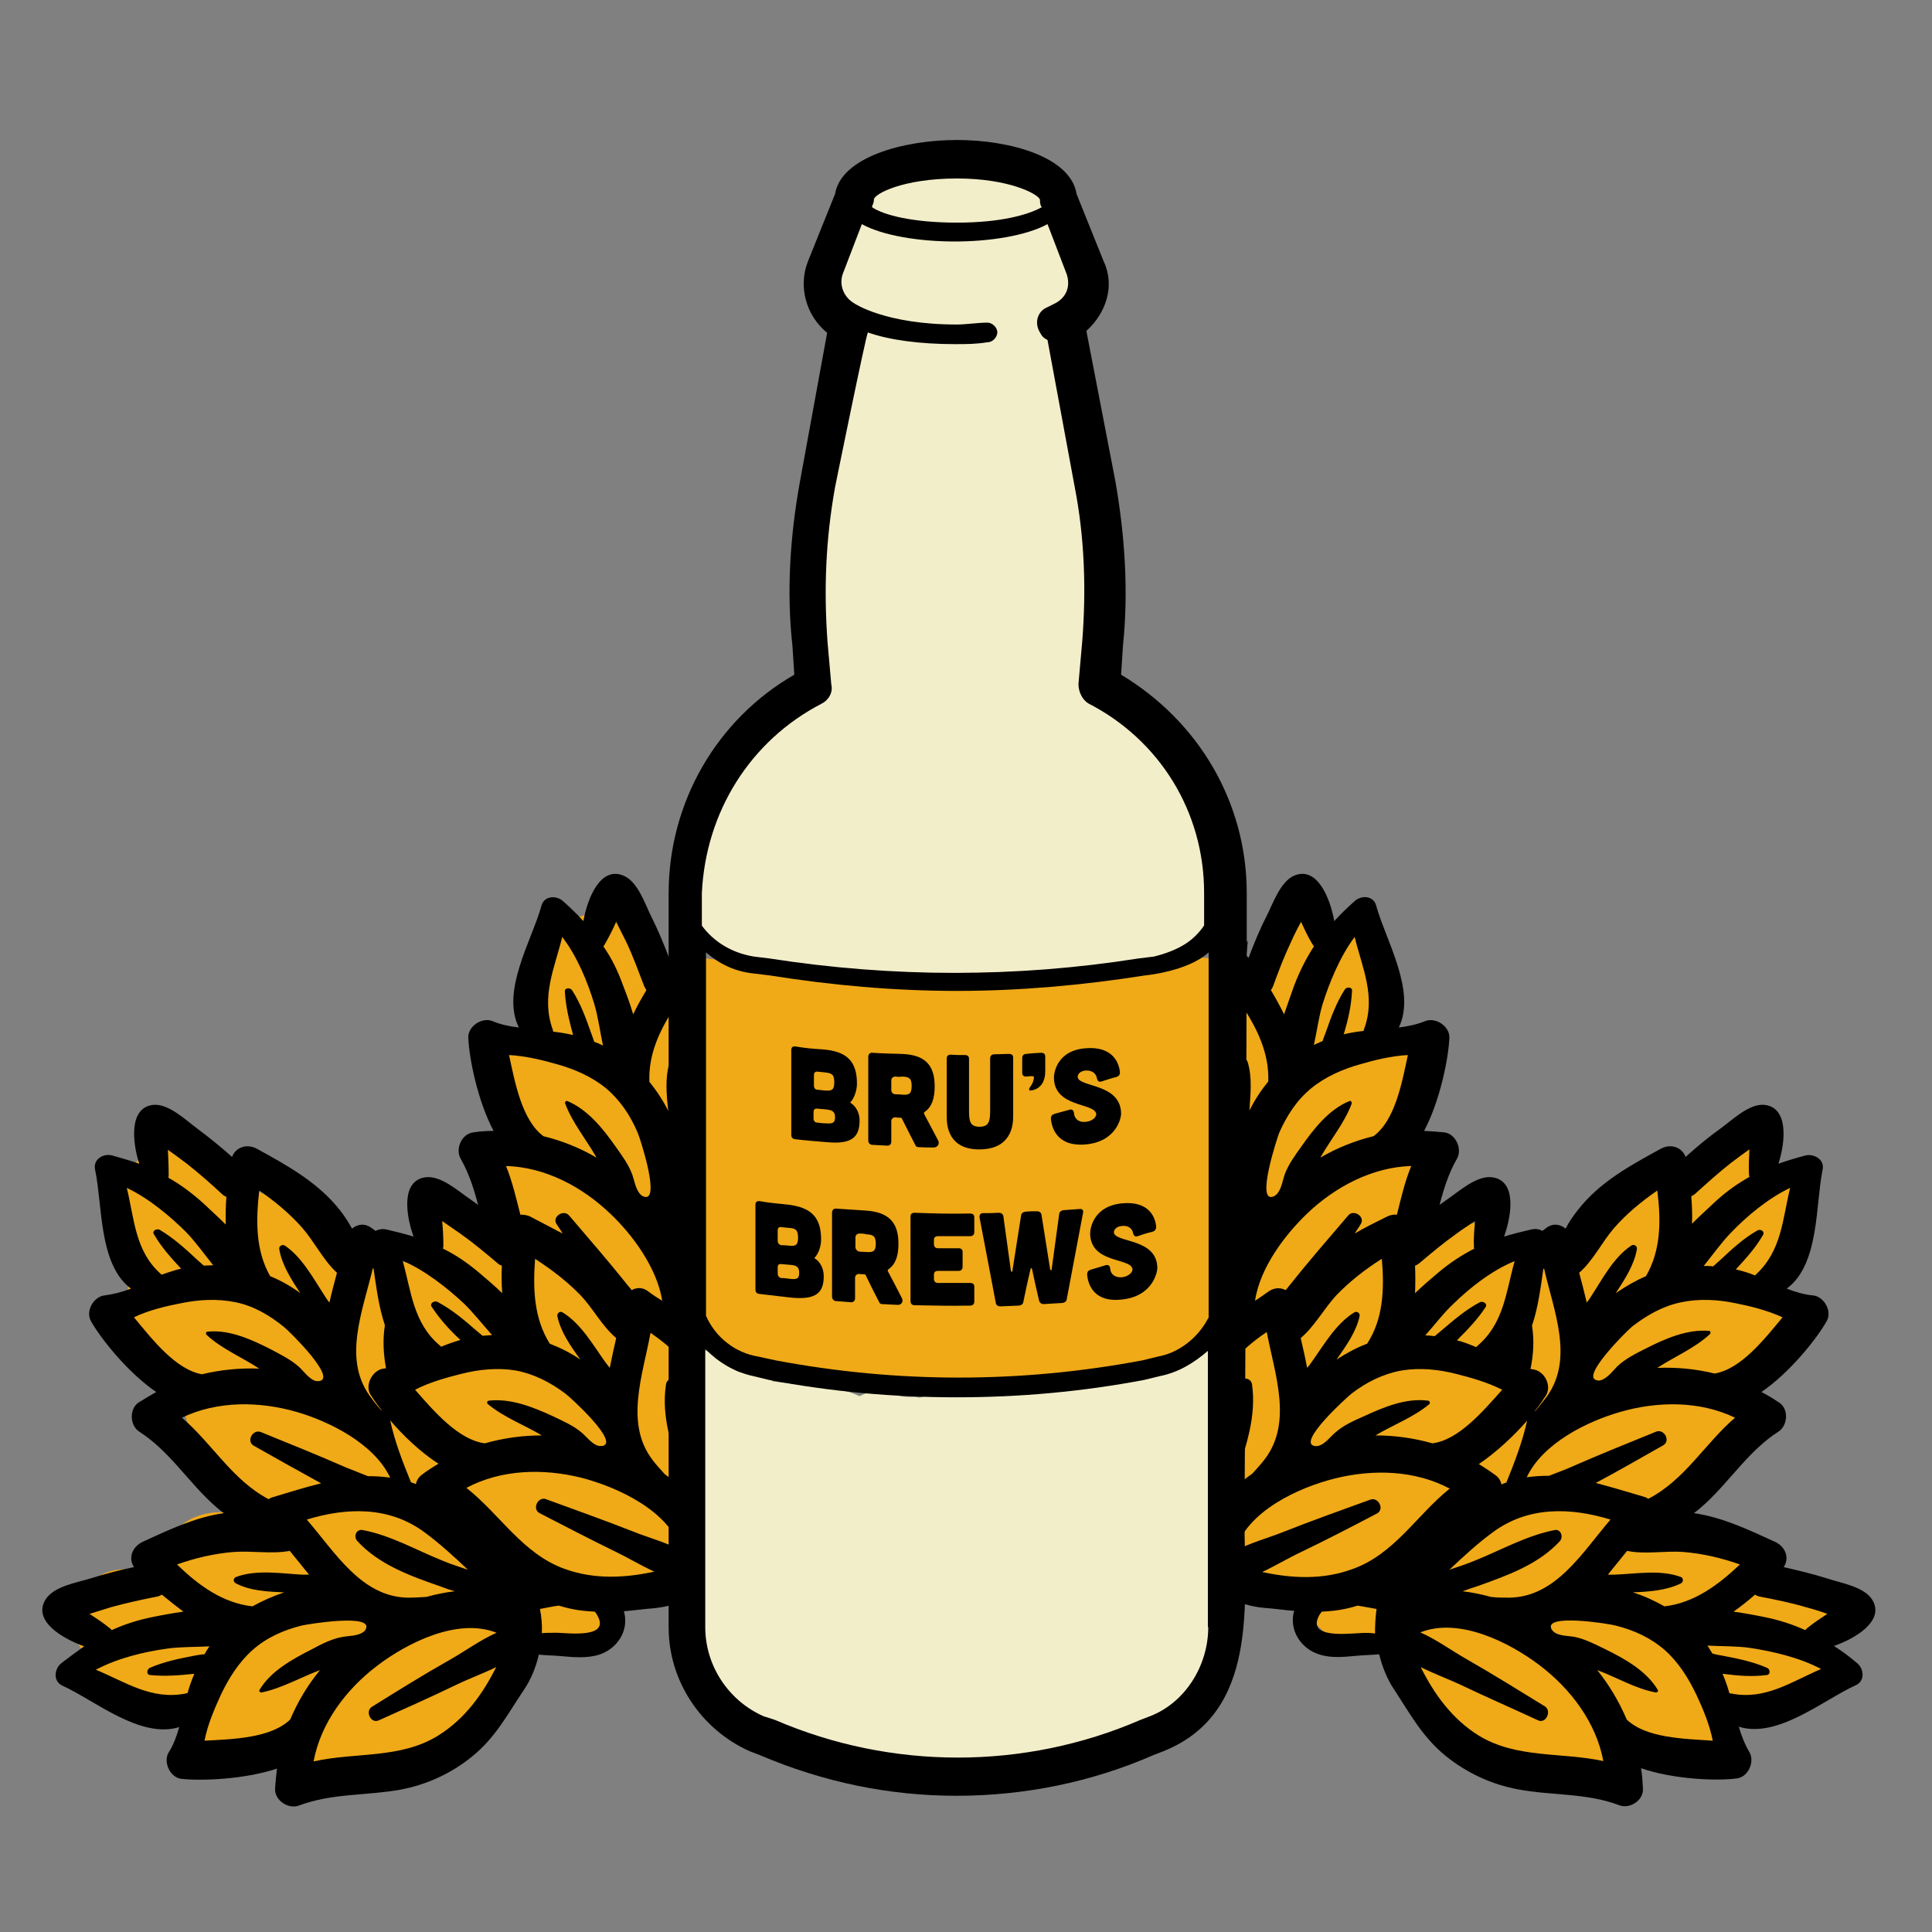<?xml version="1.0" encoding="utf-8"?>
<!-- Generator: Adobe Illustrator 22.0.1, SVG Export Plug-In . SVG Version: 6.00 Build 0)  -->
<svg version="1.1" xmlns="http://www.w3.org/2000/svg" xmlns:xlink="http://www.w3.org/1999/xlink" x="0px" y="0px"
	 viewBox="0 0 512 512" style="enable-background:new 0 0 512 512;" xml:space="preserve">
<rect x="0" y="0" width="512" height="512" fill="#808080" stroke="none"/>
<style type="text/css">
	.st0{fill:#F3EECA;}
	.st1{fill:#F0A917;}
</style>
<g id="Layer_3">
	<path class="st0" d="M312.1,200.3c-3-5.1-6.6-9.9-10.4-14.4c-2.4-2.8-6.4-5.3-6.4-8.8c0-4.1-2.2-7.9-5.5-10
		c2.1-21.9-0.3-43.9-3.7-65.8c-0.8-5.3-1.5-11.2-3-16.4c2.2-1.4,3.9-3.6,4.6-6.5c3-12.2-3.3-24.4-14.2-30.3
		c-11.8-6.4-25.3-3.6-37.5,0.2c-5.5,1.7-8.4,6.1-8.5,10.8c-0.6,0.2-1.2,0.5-1.7,0.8c-5.8,3.1-10.2,9.9-9.3,16.6
		c0.8,5.8,3.7,10,8.9,11.4c-2.4,3.6-2.9,7.8-3.4,12.4c-0.6,5.3-1.2,10.5-1.8,15.8c-1.1,10.2-2.3,20.4-3.4,30.6
		c-1,9-1.6,18.2-3.4,27.1c-3.2,15.7-13.9,24.2-22.8,36.9c-4.7,6.7-7.8,14.2-8.7,22.3c-1.2,11.6,5.7,18.8,16.3,21.7
		c10.4,2.9,21.2,4.4,32,4.9c5.5,0.2,10.9,0.1,16.4-0.4c2.9-0.3,5.8-0.6,8.6-1c0.9-0.1,1.7-0.2,2.6-0.4c1.5,0.7,3.2,1.1,4.9,1
		c1.3-0.1,2.6-0.3,3.9-0.7c11.1-0.5,22.4-0.6,33.3-2.2c12.1-1.7,22.6-9.5,23.3-22.6C323.8,222.1,317.7,209.8,312.1,200.3z"/>
	<path class="st0" d="M323.3,378.5c-0.6-1.7-1.4-3.3-2.3-4.7c2.7-4.2,3.3-9.4,1.8-14.1c-1-3.3-4.9-3.4-6.8-1.6
		c-1.6-0.1-3.3,0.6-3.9,2.3c-1,0-2,0.4-2.7,1.1l-2.3,2.2c-0.1,0.1-0.2,0.3-0.4,0.4c-6.3-1.3-12.7,0.4-18.8,1.8
		c-8.5,1.9-17,3.1-25.7,3.6c-1.5-0.7-3.1-1-4.8-0.8c-3.5,0.4-7,0.7-10.6,1.1c-1.1,0.1-2.1,0.3-3.1,0.6c-0.8-0.2-1.7-0.2-2.6-0.2
		c-1.9,0-3.1-0.3-4.9-1c-2.8-1-5.8-0.6-8.4,0.8c-0.9-0.4-1.8-0.8-2.8-1.1c-6.4-1.7-13.5-1.9-20.1-2.8c-2.6-1.9-6-2.8-9.1-2.5
		c-1.9-1-3.8-2.1-5.5-3.3c-0.2-0.1-0.4-0.2-0.6-0.3c-0.6-0.7-1.2-1.3-2-1.8c-1.8-1.2-4.4-0.3-5.5,1.4c-1.2,2-0.3,4.2,1.4,5.5
		c0.6,0.4,0.5,1.1,0.2,1.7c-0.1,0.1-0.1,0.2-0.2,0.3c-1.4,2.5,0.1,4.9,2.1,5.7c-0.4,1.9-0.5,3.9-0.1,5.9c0.4,2.4,0.8,4.9,1.1,7.3
		c-3.9,7.7-0.7,16.8-0.9,24.4c-0.3,11.3-3.6,21.9,1.6,32.7c5.2,10.8,16.4,15.6,27.3,18.7c11.1,3.2,22.8,4.9,34.3,5.3
		c11.9,0.4,23.9-0.8,35.5-3.2c5.4-1.2,10.8-2.7,16-4.5c5.7-2,11.6-4,15.6-8.6c4.6-5.3,4.7-12.2,5.4-18.8c0.7-6.6,1.3-13.1,1.8-19.7
		C324.6,401.6,326.9,388.8,323.3,378.5z"/>
	<g>
		<path class="st1" d="M473,417.8c-2.3,0.2-4.5,0.3-6.8,0.5c-1.2-6.3-6.8-11-13.3-11.1c-6.5-0.1-13.1-0.2-19.6-0.3
			c2.7-2.9,5.2-6.1,7.3-9.7c1-1.8,1.8-3.4,3.1-4.5c0.1,0,0.7-0.4,1-0.6c1.2-0.6,2.4-1.3,3.5-2c4.9-2.9,9.6-6.6,12.1-11.8
			c1.8-3.7,2.2-7.8,1-11.5c4.4-3.2,8.3-7.2,11.7-11.8c4.2-5.6,1.3-14.3-4.3-18.3c1.6-1.5,3.3-3.1,5-4.6c5.1-4.3,4.9-12.8,1.1-17.7
			c-1.1-1.4-2.3-2.5-3.7-3.3c-3.5-8.6-13.9-11.2-21.9-4.8c-5.1,4.1-10.8,5.8-17.3,7.9c-4.9,1.6-8.8,4.6-11.4,9.2
			c-0.6,1.1-1.2,2.4-1.6,3.6c-0.6,0.4-1.3,0.8-1.9,1.3c-1.6,1.3-3.1,2.6-4.2,4.1c-4.5-0.2-9-0.6-13.5-1.1c-1.8-3.4-5.3-6.2-8.7-7.1
			c-5-1.4-9.9,0.4-13.4,3.9c-0.5,0-1.7,0.5-2.4,0.7c2.2-3.5,3.8-7.2,4.7-11.2c1.4-6.4-2-14.4-8.4-16.6c0-2.1-0.5-4.2-1.5-6.1
			c4.4-3.3,6.7-9.1,5.2-14.5c-1-3.6-3.9-7.1-7.5-8.8c0.8-10.1-3.5-20.7-12.6-26.8c-7.3-4.9-17.7,0.1-19.8,8.1
			c-0.7,2.4-1.8,5-3.3,7.5c-0.5-0.6-1.1-1.2-1.6-1.7c-5.7-5.4-12.2-5.5-19.5-4.6c-13.9,1.7-27.9,2.8-41.9,3.4
			c-27.7,1.1-55.5-0.2-83-3.7c-4.2-0.5-7.9,1.6-10.3,4.9l0,0c-0.8-1.2-1.6-2.3-2.4-3.6c-0.1-0.2-0.2-0.3-0.3-0.5
			c-0.6-5.1-3.2-9.5-8.2-11.6c-4.6-1.8-11.4-1.4-14.7,2.8c-2.4,3-5.2,6-6.8,9.4c-1.3,2.7-1.9,5.6-2.4,8.5c-0.6,3.5-0.8,6.9-0.7,10.3
			c-3.4,1.1-6.5,3.4-8.6,7.1c-2.6,4.7-2.6,12.7,2.1,16.4c0.7,0.5,1.3,1.1,2,1.7c-0.2-0.1,0.4,0.7,0.8,1.3c0.1,0.3,0.2,0.8,0.3,1.2
			c0,0,0,0.1,0,0.1c0,0.4,0,0.7,0,1.1c0,0.7-0.1,1.3-0.1,1.5c-0.1,0.6-0.3,1.2-0.5,1.8c0.1-0.5-0.4,0.3-0.5,0.5
			c-0.8,0.7-1.7,1.4-0.1,0.3c-5.5,3.9-8.4,10.4-5.5,16.9c0,0,0,0.1,0,0.1c-8.4-4.5-20.1,0-20.4,10.8c-3.1-0.6-6.2-0.7-9.4,0.1
			c-0.9,0.2-1.8,0.5-2.7,0.9c-6-5.8-12.7-11-19.8-15.3c-3.9-2.4-7.9-4.4-12.1-6.2c-1.9-0.8-3.7-1.6-5.5-2.6
			c-0.1-0.1-0.5-0.3-0.9-0.6c-0.1-0.1-0.1-0.2-0.2-0.4c-2.1-4.1-7.1-6.8-11.7-6.7c-15.5,0.3-21.2,17.5-14.1,29.5
			c0.5,0.9,1.1,1.9,1.7,2.7c-0.3,2-0.8,5.7-0.8,6.7c0.1,6.6,3.2,12.7,7.4,17.6c2.4,2.8,5.4,5.3,8.6,7.4c-2.3,6,0.1,13.2,5.7,16.5
			c2.1,1.2,3.4,3.1,5.4,6.1c2.2,3.4,4.5,6.7,7.1,9.8c-2.5,0.2-5,0.4-7.5,0.5c-2.5-0.2-5.1,0-7.6,0.8c-6.4,2-10.7,8.1-9.7,14.8
			c0,0.1,0.1,0.3,0.1,0.4c-0.3,0.1-0.6,0.3-0.8,0.4c0.2-0.1-0.8,0.1-1.6,0.4c-1.5-0.6-3.1-1.1-4.8-1.4
			c-13.9-2.8-22.4,13.7-12.7,22.9c-0.1,5.3,2.8,10.7,9.5,12.8c5.9,1.8,12,2.8,18.2,3c1.2,7.4,8.4,13.6,16.8,11.3
			c3.2-0.9,6.4-1.9,9.6-2.9c1.6,3.3,4.5,6,8.2,6.6c10.8,1.7,21.1-0.3,30.1-6.7c8.6-6.1,14.7-14.5,20.6-23.2c1.2-1.8,1.8-3.6,2-5.3
			c1.2,0.5,2.3,1,3.4,1.6c9.1,4.8,20.1-1.1,20.3-11.7c0-2.2-0.2-4-0.7-5.7c2.9,0.3,5.9,0.5,8.8,0.5c6.9,0.1,14.1-6.3,13.5-13.5
			c-1.6-19.1-2.4-38.3-2.4-57.4c5,8.1,14.1,12.4,23.9,14.2c25.5,4.5,51.4,5.3,77,1.9c11.5-1.5,23.9-2.8,34.2-8.7
			c4-2.3,7.2-5.2,9.7-8.5c0.3,0.2,0.6,0.3,1,0.4c-0.1,0.2-0.2,0.5-0.3,0.7c-6.8,20.3-9.2,43.5-0.7,63.4c1.7,3.9,7.5,7.1,11.7,6.7
			c2.5-0.2,5.1-0.3,7.6-0.3c-0.3,1.5-0.4,3-0.1,4.7c0.9,5.9,6.5,12.6,13.3,11.7c1.3-0.2,2.4-0.4,3.6-0.6c0,0.1,0,0.1,0,0.2
			c2-0.8,4.1-1.3,6.2-1.9c0.2-0.1,0.5-0.1,0.6-0.1c-0.1,0-0.2,0-0.4,0c0.2,0,0.4-0.1,0.8-0.1c0,0,0,0,0,0c0,0,0,0,0,0c0,0,0,0,0,0
			c0,0,0,0,0,0c0,0,0,0,0,0c-0.5,1.4-0.8,3-0.9,4.7c-0.2,11.9,10.2,20.7,19.8,26.2c9.4,5.4,20.1,8.1,30.9,8.1
			c6.2,0,10.9-4.1,12.9-9.7c3.2,2.4,7.1,3.7,11.1,3.6c6.7-0.2,13.6-4.2,18.3-9.8c2.5,0.2,5.1-0.1,7.8-0.8
			c7.5-2.1,12.2-7.6,14.2-14.5C489.5,432.3,485,416.9,473,417.8z"/>
		<path class="st1" d="M369,432.3c0.2,0,0.4,0,0.4-0.1c0,0,0,0,0,0C369.3,432.2,369.2,432.2,369,432.3z"/>
	</g>
</g>
<g id="Capa_1">
	<path d="M176.5,366.9c-1.3,8.4,1.5,16.6,4.3,24.4c0.4,1,0.7,2.1,1.1,3.1c0.4-8.3,0.2-16.7-2.7-24c-0.7-1.8-0.5-3.4,0.3-4.5
		C178.5,364.8,176.7,365.4,176.5,366.9z"/>
	<path d="M182.5,272.7c-1.1-0.3-2.1-0.8-2.8-1.6c0.6,5.9,1.2,11.8,1.8,17.7c-0.4-2.7-1.1-5.2-2.3-7.5c-0.4-0.7-1.5-0.7-1.7,0.1
		c-1.3,4.1-0.9,8.6-0.4,13c-1.4-2.8-3.2-5.5-5-7.7c-0.3-7,2.5-13.3,6.4-19.3c0,0,0-0.1,0-0.1c0.1-3.3,1-6.8,1.6-10.1
		c0.2-1.1,0.4-2.5,0.7-3.8c-1-1.4-2-2.8-2.9-4.3c0.3,2.2,0.3,4,0,4.2c-0.2,0.1-0.4,0.3-0.6,0.5c-1.4-3.7-2.9-7.3-4.7-10.9
		c-1.7-3.4-3.6-9.4-7.5-10.9c-6-2.4-9.4,6-10.5,12.1c-1.6-1.8-3.4-3.5-5.4-5.3c-1.8-1.6-5-1.4-5.7,1.2c-2.5,9.1-10.8,22.6-6,32.3
		c-2.5-0.3-4.9-0.8-7-1.7c-2.7-1.1-6.5,1.3-6.4,4.4c0.2,5.2,2.4,16.6,6.7,24.7c-1.8,0-3.6,0.1-5.4,0.4c-3.1,0.4-4.8,4.4-3.3,7
		c2.2,3.9,3.5,8,4.6,12.2c-0.7-0.5-1.4-1-2.1-1.5c-3.1-2.1-7.8-6.4-11.9-5.8c-6.4,0.9-5.2,9.9-3.1,15.7c-2.3-0.7-4.7-1.3-7.3-1.9
		c-1-0.2-2,0-2.8,0.4c-0.4-0.3-0.7-0.6-1.1-0.8c-1.7-1.3-3.7-1-5.1,0.2c-1-1.8-2.1-3.5-3.3-5c-5.8-7.3-13.8-11.7-21.8-16.1
		c-2.6-1.5-5.7-0.6-6.7,2.1c-2.9-2.6-6-5.1-9.2-7.5c-3-2.2-7.6-6.7-11.7-6.3c-6.4,0.7-5.6,9.7-3.7,15.6c-2.3-0.8-4.7-1.5-7.2-2.2
		c-2.3-0.6-5.1,1-4.5,3.8c2,9.3,0.9,25.1,9.5,31.5c-2.3,0.9-4.7,1.5-7,1.8c-2.9,0.3-5.1,4.2-3.6,6.8c2.5,4.5,9.7,13.6,17.3,18.8
		c-1.6,0.9-3.1,1.8-4.7,2.8c-2.5,1.7-2.3,6.1,0.2,7.7c7.8,5,12.6,12.8,19.3,19c1,0.9,2,1.8,3.1,2.6c-7.6,1.1-14.5,4.4-21.5,7.6
		c-2.7,1.3-3.9,4.2-2.3,6.7c-3.9,0.8-7.7,1.8-11.5,3c-3.6,1.1-9.9,2.1-12,5.7c-3.3,5.6,4.5,10.2,10.3,12.3c-2,1.4-4,2.9-6.1,4.5
		c-1.8,1.5-2.2,4.7,0.3,5.9c8.6,3.9,20.7,14.2,31,11c-0.7,2.4-1.5,4.7-2.8,6.7c-1.5,2.5,0.3,6.6,3.3,7c5.1,0.6,16.7,0.2,25.4-2.7
		c-0.2,1.8-0.4,3.6-0.5,5.4c-0.1,3.1,3.6,5.4,6.3,4.4c8.7-3.3,17.8-2.6,26.8-4.2c7-1.3,13.6-4.3,19.1-8.8c6.2-5,9.4-11.2,13.7-17.6
		c1.9-2.8,3.2-6,4-9.4c2,0.2,4,0.2,6,0.4c3.3,0.3,6.8,0.6,10-0.4c4.8-1.6,7.9-6.3,6.6-11.3c0-0.1,0-0.1-0.1-0.2
		c2.6-0.2,5.3-0.6,8-0.8c2.9-0.3,5.7-1,8.4-2.1c-0.3-3.6,0-7.1,0.6-10.6c-0.7-0.9-1.2-2.1-1.2-3.6c0-4.6,0.4-9.6,0.6-14.6
		c-1.7-1.7-3.5-3.2-5.5-4.6c-1.1-1.2-2.2-2.4-3.2-3.7c-7.5-9.7-2.7-22.4-0.6-33.8c3,2.1,5.8,4.4,8.2,6.9c-0.2-8.2,1-16.4,2.1-24.5
		v-0.7c-0.4-1-0.8-1.9-1.2-2.9c-0.4-1.6-0.7-3.2-0.9-4.8c-0.7-4.7,0.5-8.9,2.7-12.8C182.4,300.3,181.9,286.5,182.5,272.7z
		 M160.3,250.2c1.1-1.9,2-3.7,2.9-5.7c0-0.1,0.1-0.1,0.1-0.2c0.9,1.8,1.8,3.6,2.7,5.4c1.8,3.8,3.2,7.7,4.7,11.6
		c0.2,0.4,0.4,0.8,0.6,1.1c-1.2,2-2.4,4.1-3.5,6.4c-0.8-2.7-1.8-5.4-2.7-7.7c-1.4-3.9-3.1-7.3-5.2-10.3
		C160.1,250.6,160.2,250.4,160.3,250.2z M149,248.3c4,5.2,6.8,12.1,8.5,17.8c1,3.3,1.5,7.2,2.3,11c-0.7-0.4-1.5-0.7-2.3-1
		c-0.3-0.7-0.5-1.5-0.8-2.2c-1.4-4-2.8-7.9-5.1-11.5c-0.5-0.7-2-0.7-1.9,0.4c0.2,3.8,1.1,7.5,2.1,11.2c0,0.1,0,0.2,0.1,0.3
		c-1.7-0.4-3.5-0.7-5.3-0.9c0-0.2-0.1-0.3-0.1-0.5C143.3,264.1,147,256.5,149,248.3z M147.5,282c4.7,1.3,9.3,3.3,13.1,6.4
		c3.8,3.2,6.5,7.3,8.4,11.8c0.7,1.6,6.2,18.6,1.6,16.9c-0.3-0.1-0.5-0.2-0.7-0.4c-1.4-1.2-1.8-3.9-2.3-5.3c-1-2.8-2.8-5.2-4.5-7.6
		c-3.3-4.7-7.3-9.7-12.7-12c-0.5-0.2-0.8,0.4-0.6,0.7c1.9,5.1,5.6,9.5,8.3,14.3c-4.4-2.6-9.2-4.5-14.1-5.7
		c-5.7-4.3-7.5-14.1-9.1-21.5C139.2,279.8,144,281,147.5,282z M122.1,327c3.4,2.4,6.6,5.1,9.8,7.8c0.3,0.3,0.7,0.5,1.1,0.6
		c-0.1,2.3-0.1,4.8,0.1,7.3c-2.1-2-4.2-3.8-6.1-5.4c-3.2-2.7-6.3-4.8-9.6-6.4c0-0.2,0.1-0.4,0.1-0.7c0-2.2-0.1-4.2-0.3-6.4
		c0-0.1,0-0.1,0-0.2C118.8,324.7,120.4,325.8,122.1,327z M147.7,348.8c0.9,4.2,3.5,7.9,6.1,11.5c-2.6-1.8-5.5-3.2-8.1-4.2
		c-4.2-6.7-4.5-14.5-3.9-22.5c4.3,2.8,8.4,5.9,11.9,9.5c3.4,3.5,5.8,8.3,9.6,11.5c-0.6,2.6-1.2,5.3-1.7,7.9
		c-0.4-0.5-0.7-0.9-1.1-1.4c-3.3-4.6-6.5-10.3-11.4-13.3C148.5,347.4,147.6,347.9,147.7,348.8z M149.8,369.3
		c1.4,1,14.6,13.1,9.8,13.9c-0.3,0-0.6,0-0.8,0c-1.8-0.3-3.4-2.5-4.6-3.5c-2.2-1.9-5-3.1-7.7-4.4c-5.2-2.4-11.2-4.8-17-4.1
		c-0.5,0.1-0.5,0.7-0.2,0.9c4.2,3.5,9.6,5.5,14.3,8.3c-5.1,0-10.2,0.7-15.1,2.1c-7-0.9-13.5-8.5-18.5-14.2c3.8-2,8.6-3.3,12.2-4.2
		c4.7-1.2,9.7-1.7,14.5-0.9C141.5,364.1,145.8,366.3,149.8,369.3z M122.9,345.4c2.5,2.4,4.9,5.5,7.5,8.4c-0.8,0.1-1.6,0.1-2.5,0.2
		c-0.6-0.5-1.2-1-1.8-1.5c-3.2-2.8-6.4-5.5-10.2-7.5c-0.8-0.4-2.1,0.4-1.5,1.3c2.1,3.2,4.6,6,7.4,8.6c0.1,0.1,0.1,0.1,0.2,0.2
		c-1.7,0.5-3.4,1.1-5.1,1.8c-0.1-0.1-0.2-0.2-0.3-0.3c-7.1-5.9-7.6-14.4-9.9-22.5C112.7,336.7,118.5,341.3,122.9,345.4z
		 M116.2,387.9c-1.5,0.9-3.1,1.9-4.5,3c-0.8,0.6-1.3,1.5-1.5,2.4c-0.4-0.2-0.9-0.3-1.3-0.5c-2.2-5.4-4.3-10.8-5.5-16.4
		C106.9,380.5,111.5,384.9,116.2,387.9z M94.7,408.4c5.7,6.2,13.9,9.2,21.7,11.9c1.3,0.5,2.7,1,4.1,1.4c-2.5,0.3-5,0.8-7.5,1.5
		c-1.6,0.1-3.3,0.2-4.9,0.2c-12.3-0.2-19.2-11.9-26.8-20.7c10.5-3.2,21.7-3.6,31.1,3.3c4.1,3,7.9,6.5,11.6,10
		c-2.3-0.8-4.6-1.5-6.7-2.4c-7-2.8-13.7-6.7-21.1-8.1C94.4,405.1,93.6,407.2,94.7,408.4z M98.8,336.1c0.1,0,0.1,0.1,0.2,0.1
		c0.7,4.8,1.4,10.3,3,15c-0.6,3.8-0.4,7.6,0.3,11.4c-0.2,0-0.5,0.1-0.7,0.1c-2.9,0.4-5,4.4-3.4,6.9c0.7,1.1,1.7,2.6,3,4.2
		c-0.1,0-0.1-0.1-0.2-0.1c-1.1-1.2-2.1-2.5-3.1-3.9C90.9,359.9,96.1,347.5,98.8,336.1z M68.7,315.5c4.2,2.9,8.2,6.2,11.5,10
		c3.2,3.7,5.5,8.5,9.1,11.8c-0.7,2.6-1.4,5.2-2,7.9c-0.4-0.5-0.7-0.9-1-1.4c-3.1-4.7-6.1-10.5-10.8-13.7c-0.7-0.4-1.6,0.1-1.5,0.9
		c0.7,4.2,3.2,8.1,5.6,11.7c-2.6-1.9-5.3-3.4-8-4.5C67.7,331.4,67.8,323.5,68.7,315.5z M44.5,304.9c0-0.1,0-0.1,0-0.2
		c1.7,1.2,3.3,2.4,4.9,3.6c3.3,2.6,6.4,5.3,9.5,8.2c0.3,0.3,0.7,0.5,1.1,0.7c-0.2,2.3-0.2,4.8-0.2,7.3c-2-2-4.1-3.9-5.9-5.6
		c-3.1-2.8-6.1-5-9.3-6.8c0.1-0.2,0.1-0.4,0.1-0.7C44.7,309.1,44.6,307,44.5,304.9z M33.6,314.8c5.9,2.8,11.6,7.6,15.8,11.8
		c2.4,2.5,4.7,5.7,7.1,8.7c-0.8,0-1.6,0.1-2.5,0.1c-0.6-0.5-1.2-1.1-1.8-1.6c-3.1-2.9-6.2-5.7-9.9-7.9c-0.8-0.4-2.1,0.3-1.5,1.2
		c1.9,3.3,4.4,6.1,7,8.9c0.1,0.1,0.1,0.1,0.2,0.2c-1.7,0.4-3.4,1-5.2,1.6c-0.1-0.1-0.2-0.2-0.3-0.3C35.8,331.5,35.6,323,33.6,314.8z
		 M35.5,349.1c3.9-1.9,8.7-3,12.3-3.7c4.8-1,9.7-1.3,14.6-0.3c4.9,1,9.1,3.5,12.9,6.6c1.4,1.1,14.1,13.6,9.3,14.3
		c-0.3,0-0.6,0-0.8,0c-1.8-0.4-3.3-2.6-4.5-3.7c-2.2-2-4.9-3.3-7.5-4.7c-5.1-2.6-11-5.3-16.8-4.7c-0.5,0-0.5,0.7-0.2,0.9
		c4,3.7,9.4,5.9,13.9,8.9c-5.1-0.2-10.2,0.3-15.2,1.5C46.5,362.9,40.4,355,35.5,349.1z M48.2,375.7c9.4-4.5,20.5-4.4,30.5-1.5
		c8.6,2.5,20.5,8.4,24.7,17.4c-2-0.3-3.9-0.4-5.9-0.4c-2-0.8-4-1.6-5.8-2.3c-7.5-3.3-15-6.3-22.6-9.4c-2.1-0.8-3.9,2.4-1.9,3.6
		c6,3.4,11.9,6.7,17.9,10c-4.2,1-8.5,2.4-12.9,3.7c-0.4,0.1-0.7,0.3-1,0.5C61.6,392.3,56.2,382.5,48.2,375.7z M61.8,411.3
		c4.9-0.4,10.1,0.6,15-0.3c1.7,2.1,3.4,4.2,5.1,6.3c-0.6,0-1.2,0-1.8,0c-5.6-0.3-12.1-1.4-17.5,0.6c-0.8,0.3-0.9,1.3-0.1,1.7
		c3.8,2,8.4,2.2,12.8,2.4c-3,1-5.9,2.3-8.4,3.7c-7.9-0.9-14.2-5.5-20-11.1C51.7,412.9,56.8,411.7,61.8,411.3z M23.7,427.7
		c1.9-0.6,3.8-1.2,5.8-1.8c4-1.1,8.1-2,12.2-2.8c0.5-0.1,0.8-0.3,1.2-0.5c1.8,1.5,3.7,3,5.7,4.5c-2.8,0.4-5.6,0.9-8,1.4
		c-4.1,0.8-7.7,2-11,3.5c-0.1-0.2-0.3-0.3-0.5-0.5c-1.7-1.4-3.4-2.5-5.2-3.7C23.9,427.8,23.8,427.7,23.7,427.7z M51.9,438.7
		c-4.2,0.8-8.3,1.6-12.2,3.3c-0.8,0.4-1,1.8,0.1,1.9c3.8,0.4,7.5,0.1,11.4-0.3c0.1,0,0.2,0,0.3,0c-0.7,1.6-1.3,3.3-1.8,5.1
		c-0.2,0-0.3,0-0.5,0.1c-9.1,1.8-16-3.1-23.8-6.3c5.8-3.1,13-4.8,18.9-5.6c3.4-0.5,7.4-0.4,11.2-0.6c-0.5,0.7-0.9,1.4-1.3,2.1
		C53.5,438.4,52.7,438.6,51.9,438.7z M76.9,455.7c-5.1,4.9-15,5.2-22.7,5.6c0.8-4.3,2.8-8.8,4.3-12.1c2.1-4.4,4.7-8.6,8.4-11.9
		c3.7-3.3,8.2-5.3,13-6.5c1.7-0.4,19.3-3.3,17,1c-0.1,0.2-0.3,0.5-0.5,0.6c-1.4,1.2-4.1,1.1-5.6,1.4c-2.9,0.5-5.6,1.9-8.2,3.3
		c-5.1,2.6-10.8,5.7-13.8,10.7c-0.3,0.4,0.2,0.8,0.6,0.7c5.3-1.1,10.3-4,15.4-5.9C81.5,446.6,78.9,451,76.9,455.7z M100.4,455.9
		c6.9-3.1,13.9-6.2,20.7-9.5c3.1-1.5,6.9-2.9,10.4-4.6c-3.6,7.2-8.3,13.7-15.3,18.1c-10.1,6.3-22.1,4.4-33.1,6.9
		c1.9-10.2,8.6-19.1,16.9-25.4c7.9-6,21.3-12.8,31.6-8.7c-4.3,1.9-8.4,4.9-12.1,7c-7.1,4-14,8.3-20.9,12.6
		C96.7,453.4,98.2,456.9,100.4,455.9z M147.7,432.7c-1.4,0-2.8,0-4.1,0.1c0.1-2.2-0.1-4.3-0.5-6.4c0.2,0,0.3-0.1,0.5-0.1
		c1.2-0.2,2.8-0.6,4.5-0.8c1,0.3,2,0.6,3,0.8c2.2,0.5,4.4,0.7,6.5,0.8c0.3,0.3,0.5,0.6,0.7,1C161.8,434.2,150.8,432.8,147.7,432.7z
		 M180.6,410.9c-4.1-2.2-9.1-3.5-13-5.1c-7.6-3-15.3-5.7-22.9-8.5c-2.1-0.8-3.8,2.6-1.7,3.7c6.8,3.5,13.5,7,20.3,10.3
		c3.1,1.5,6.6,3.6,10.1,5.2c-7.8,1.7-15.9,2.1-23.7-0.7c-11.2-4-17.2-14.5-26.1-21.5c9.2-4.9,20.3-5.2,30.4-2.7
		C163.7,394.1,177.4,400.4,180.6,410.9z M171.6,342.1c-1.4-1-3-0.9-4.2-0.2c-0.3-0.4-0.6-0.8-0.9-1.1c-5.1-6.4-10.4-12.5-15.7-18.7
		c-1.5-1.7-4.6,0.4-3.3,2.3c0.5,0.8,1.1,1.6,1.6,2.5c-2.8-1.5-5.6-2.9-8.4-4.4c-0.9-0.5-1.9-0.6-2.8-0.6c-1.1-4.3-2.1-8.7-3.8-12.9
		c10.4,0.3,20.2,5.5,27.7,12.7c5.7,5.4,12.3,14.2,13.7,23C174.1,343.9,172.8,343,171.6,342.1z"/>
	<path d="M496.2,424c-2.1-3.5-8.4-4.5-12-5.7c-3.8-1.2-7.6-2.1-11.5-3c1.6-2.4,0.5-5.4-2.3-6.7c-7-3.2-13.9-6.5-21.5-7.6
		c1.1-0.8,2.1-1.7,3.1-2.6c6.7-6.2,11.5-14,19.3-19c2.5-1.6,2.8-6,0.2-7.7c-1.5-1-3.1-2-4.7-2.8c7.6-5.2,14.8-14.3,17.3-18.8
		c1.5-2.6-0.7-6.5-3.6-6.8c-2.3-0.2-4.7-0.9-7-1.8c8.7-6.4,7.6-22.2,9.5-31.5c0.6-2.7-2.2-4.3-4.5-3.8c-2.6,0.7-5,1.4-7.2,2.2
		c1.9-5.9,2.7-14.9-3.7-15.6c-4.1-0.4-8.6,4.1-11.7,6.3c-3.2,2.3-6.2,4.8-9.2,7.5c-1-2.7-4.1-3.6-6.7-2.1c-8,4.4-16,8.7-21.8,16.1
		c-1.2,1.5-2.4,3.2-3.3,5c-1.4-1.2-3.4-1.5-5.1-0.2c-0.4,0.3-0.7,0.6-1.1,0.8c-0.8-0.5-1.8-0.6-2.8-0.4c-2.6,0.6-5,1.2-7.3,1.9
		c2.1-5.9,3.3-14.8-3.1-15.7c-4.1-0.6-8.8,3.7-11.9,5.8c-0.7,0.5-1.4,1-2.1,1.5c1.1-4.2,2.4-8.4,4.6-12.2c1.5-2.6-0.3-6.6-3.3-7
		c-1.8-0.2-3.6-0.3-5.4-0.4c4.3-8.1,6.5-19.5,6.7-24.7c0.1-3-3.6-5.5-6.4-4.4c-2.2,0.9-4.6,1.4-7,1.7c4.7-9.7-3.5-23.2-6-32.3
		c-0.7-2.7-4-2.8-5.7-1.2c-2,1.8-3.8,3.5-5.4,5.3c-1.1-6.1-4.5-14.5-10.5-12.1c-3.8,1.5-5.8,7.6-7.5,10.9c-1.8,3.5-3.3,7.2-4.7,10.9
		c-0.2-0.2-0.4-0.3-0.6-0.5c0.1-1.4,0.3-2.8,0.4-4.1c-2.2,4.3-4.9,8.2-8,11.9c0.1,0.5,0.2,1.1,0.1,1.7c-0.1,0.6-0.2,1.1-0.3,1.6
		l0.1,0c-0.1,0.4-0.3,0.9-0.3,1.2c-0.1,0.5-0.2,0.9-0.3,1.4c-0.1,1.3-0.2,2.6-0.3,3.8c0.3,0.9,0.5,1.9,0.6,3
		c0.3,0.6,0.5,1.2,0.5,1.9c1.2,13.2-0.4,26.5,0,39.7c0.1,2.4,0.2,4.7,0.5,7.1c0.3-3.1,0.6-6.3,1-9.4c2.5,4.2,4,8.7,3.3,13.9
		c-0.2,1.6-0.6,3.2-0.9,4.8c-0.6,1.3-1.2,2.7-1.7,4c0.7,5.9,1.3,11.8,1.1,17.8c-0.1,2.9-0.3,5.7-0.6,8.6c2.8-3.5,6.3-6.6,10.2-9.2
		c2.2,11.4,6.9,24.1-0.6,33.8c-1,1.3-2.1,2.5-3.2,3.7c-2.1,1.5-4.1,3.1-5.9,4.9c0.5-1.4,1-2.8,1.5-4.1c2.7-7.8,5.5-16,4.3-24.4
		c-0.2-1.6-2.3-2.2-3.2-0.7c-2.1,4-3.4,8.3-4.5,12.7c-0.3,4.3-0.4,8.6-0.1,12.9c0.5,9.3,1.8,18.5,0.9,27.6c0,1.7-0.2,3.3-0.4,4.9
		c0.2-0.3,0.5-0.7,0.7-1c3.1,1.5,6.4,2.5,9.8,2.8c2.8,0.2,5.4,0.6,8,0.8c0,0.1,0,0.1-0.1,0.2c-1.3,5,1.9,9.8,6.6,11.3
		c3.2,1.1,6.7,0.7,10,0.4c2-0.2,4-0.2,6-0.4c0.8,3.3,2.1,6.6,4,9.4c4.2,6.4,7.5,12.6,13.7,17.6c5.6,4.5,12.1,7.5,19.1,8.8
		c9,1.7,18.1,0.9,26.8,4.2c2.8,1.1,6.5-1.3,6.3-4.4c-0.1-1.8-0.2-3.6-0.5-5.4c8.7,3,20.3,3.4,25.4,2.7c3-0.4,4.8-4.4,3.3-7
		c-1.2-2-2.1-4.3-2.8-6.7c10.3,3.2,22.4-7.1,31-11c2.5-1.1,2.2-4.4,0.3-5.9c-2-1.7-4-3.2-6.1-4.5C491.8,434.2,499.5,429.5,496.2,424
		z M461.1,414.6c-5.8,5.5-12.2,10.2-20,11.1c-2.5-1.4-5.4-2.8-8.4-3.7c4.4-0.2,8.9-0.5,12.8-2.4c0.7-0.4,0.6-1.5-0.1-1.7
		c-5.4-2-11.9-0.8-17.5-0.6c-0.6,0-1.2,0-1.8,0c1.7-2.1,3.4-4.2,5.1-6.3c4.8,1,10.1-0.1,15,0.3C451.2,411.7,456.3,412.9,461.1,414.6
		z M411.9,405.5c-7.5,1.5-14.1,5.3-21.1,8.1c-2.1,0.9-4.4,1.6-6.7,2.4c3.7-3.5,7.5-7,11.6-10c9.4-6.9,20.6-6.5,31.1-3.3
		c-7.6,8.9-14.5,20.5-26.8,20.7c-1.7,0-3.3,0-4.9-0.2c-2.5-0.7-5-1.2-7.5-1.5c1.4-0.5,2.8-1,4.1-1.4c7.8-2.8,16-5.7,21.7-11.9
		C414.4,407.2,413.6,405.1,411.9,405.5z M474.4,314.8c-2,8.2-2.2,16.6-9,22.9c-0.1,0.1-0.2,0.2-0.3,0.3c-1.7-0.7-3.4-1.2-5.1-1.6
		c0.1-0.1,0.1-0.1,0.2-0.2c2.6-2.8,5.1-5.6,7-8.9c0.6-1-0.7-1.7-1.5-1.2c-3.7,2.1-6.8,5-9.9,7.9c-0.6,0.5-1.2,1.1-1.8,1.6
		c-0.8-0.1-1.6-0.1-2.5-0.1c2.4-3,4.7-6.2,7.1-8.7C462.8,322.4,468.5,317.6,474.4,314.8z M449.2,316.4c3.1-2.8,6.2-5.6,9.5-8.2
		c1.6-1.2,3.2-2.4,4.9-3.6c0,0.1,0,0.1,0,0.2c-0.1,2.1-0.2,4.2-0.1,6.4c0,0.2,0.1,0.5,0.1,0.7c-3.2,1.8-6.3,4-9.3,6.8
		c-1.8,1.7-3.9,3.6-5.9,5.6c0.1-2.5,0-4.9-0.2-7.3C448.5,316.9,448.9,316.7,449.2,316.4z M445.6,345.1c4.8-1,9.8-0.7,14.5,0.3
		c3.6,0.7,8.4,1.9,12.3,3.7c-4.9,5.9-11,13.7-18,14.9c-4.9-1.2-10-1.7-15.2-1.5c4.6-3,9.9-5.2,13.9-8.9c0.3-0.3,0.3-0.9-0.2-0.9
		c-5.8-0.5-11.7,2.1-16.8,4.7c-2.6,1.3-5.4,2.7-7.5,4.7c-1.1,1.1-2.7,3.3-4.5,3.7c-0.3,0.1-0.5,0.1-0.8,0
		c-4.8-0.6,7.9-13.2,9.3-14.3C436.5,348.5,440.7,346.1,445.6,345.1z M427.7,325.5c3.3-3.8,7.3-7.1,11.5-10c1,8,1,15.8-3,22.7
		c-2.6,1.1-5.4,2.7-8,4.5c2.4-3.7,4.9-7.5,5.6-11.7c0.1-0.8-0.8-1.4-1.5-0.9c-4.8,3.2-7.7,9-10.8,13.7c-0.3,0.5-0.7,1-1,1.4
		c-0.6-2.6-1.3-5.3-2-7.9C422.2,334.1,424.5,329.2,427.7,325.5z M429.3,374.2c10-2.9,21.1-3,30.5,1.5c-8,6.9-13.4,16.6-23,21.5
		c-0.3-0.2-0.6-0.4-1-0.5c-4.4-1.3-8.7-2.6-12.9-3.7c6-3.2,11.9-6.6,17.9-10c2-1.2,0.2-4.4-1.9-3.6c-7.6,3.1-15.1,6.1-22.6,9.4
		c-1.8,0.8-3.8,1.5-5.8,2.3c-2,0-3.9,0.1-5.9,0.4C408.8,382.5,420.6,376.7,429.3,374.2z M406,351.3c1.6-4.7,2.3-10.1,3-15
		c0.1,0,0.1-0.1,0.2-0.1c2.6,11.3,7.9,23.8,0.8,33.8c-1,1.3-2,2.6-3.1,3.9c-0.1,0-0.1,0.1-0.2,0.1c1.3-1.6,2.3-3.1,3-4.2
		c1.6-2.6-0.4-6.5-3.4-6.9c-0.2,0-0.5-0.1-0.7-0.1C406.4,358.9,406.6,355.1,406,351.3z M404.7,376.5c-1.2,5.5-3.3,11-5.5,16.4
		c-0.4,0.1-0.9,0.3-1.3,0.5c-0.2-1-0.7-1.8-1.5-2.4c-1.5-1.1-3-2.1-4.5-3C396.5,384.9,401.2,380.5,404.7,376.5z M378.5,371.2
		c-5.8-0.8-11.8,1.7-17,4.1c-2.7,1.2-5.5,2.4-7.7,4.4c-1.2,1-2.8,3.2-4.6,3.5c-0.3,0-0.5,0.1-0.8,0c-4.8-0.8,8.4-12.8,9.8-13.9
		c3.9-3,8.3-5.2,13.2-6.1c4.9-0.8,9.8-0.3,14.5,0.9c3.6,0.9,8.3,2.2,12.2,4.2c-5.1,5.7-11.5,13.3-18.5,14.2
		c-4.9-1.4-10-2.1-15.1-2.1c4.7-2.8,10.1-4.8,14.3-8.3C379,371.9,379,371.3,378.5,371.2z M358.9,347.8c-4.9,3-8.1,8.7-11.4,13.3
		c-0.3,0.5-0.7,0.9-1.1,1.4c-0.5-2.7-1.1-5.3-1.7-7.9c3.8-3.2,6.2-7.9,9.6-11.5c3.5-3.6,7.6-6.8,11.9-9.5c0.7,8,0.4,15.9-3.9,22.5
		c-2.7,1-5.5,2.5-8.1,4.2c2.5-3.6,5.2-7.3,6.1-11.5C360.5,347.9,359.5,347.4,358.9,347.8z M401.4,334.2c-2.3,8.1-2.8,16.5-9.9,22.5
		c-0.1,0.1-0.2,0.2-0.3,0.3c-1.7-0.7-3.4-1.4-5.1-1.8c0.1-0.1,0.1-0.1,0.2-0.2c2.7-2.7,5.3-5.4,7.4-8.6c0.6-0.9-0.7-1.7-1.5-1.3
		c-3.8,2-6.9,4.7-10.2,7.5c-0.6,0.5-1.2,1-1.8,1.5c-0.8-0.1-1.6-0.2-2.5-0.2c2.6-2.9,4.9-6,7.5-8.4
		C389.5,341.3,395.3,336.7,401.4,334.2z M375,335.4c0.4-0.1,0.7-0.3,1.1-0.6c3.2-2.7,6.4-5.4,9.8-7.8c1.6-1.2,3.3-2.3,5-3.4
		c0,0.1,0,0.1,0,0.2c-0.2,2.1-0.4,4.2-0.3,6.4c0,0.2,0,0.5,0.1,0.7c-3.3,1.7-6.4,3.7-9.6,6.4c-1.9,1.6-4,3.4-6.1,5.4
		C375.1,340.2,375.1,337.7,375,335.4z M373.1,279.6c-1.6,7.5-3.4,17.3-9.1,21.5c-4.9,1.2-9.7,3.1-14.1,5.7c2.7-4.8,6.4-9.2,8.3-14.3
		c0.1-0.4-0.2-0.9-0.6-0.7c-5.4,2.2-9.4,7.3-12.7,12c-1.7,2.4-3.5,4.8-4.5,7.6c-0.5,1.5-0.9,4.2-2.3,5.3c-0.2,0.2-0.4,0.3-0.7,0.4
		c-4.6,1.7,1-15.3,1.6-16.9c2-4.5,4.6-8.6,8.5-11.8c3.8-3.1,8.4-5.1,13.1-6.4C364,281,368.8,279.8,373.1,279.6z M350.5,266.1
		c1.8-5.7,4.6-12.6,8.5-17.8c2,8.2,5.7,15.8,2.5,24.4c-0.1,0.2-0.1,0.3-0.1,0.5c-1.8,0.2-3.6,0.5-5.3,0.9c0-0.1,0-0.2,0.1-0.3
		c1.1-3.7,1.9-7.3,2.1-11.2c0.1-1.1-1.4-1.1-1.9-0.4c-2.3,3.6-3.7,7.5-5.1,11.5c-0.3,0.8-0.6,1.5-0.8,2.2c-0.8,0.3-1.5,0.7-2.3,1
		C349,273.3,349.5,269.4,350.5,266.1z M337.4,261.3c1.4-3.9,2.9-7.8,4.7-11.6c0.8-1.8,1.7-3.6,2.7-5.4c0,0.1,0.1,0.1,0.1,0.2
		c0.9,2,1.8,3.9,2.9,5.7c0.1,0.2,0.3,0.4,0.4,0.6c-2,3.1-3.7,6.4-5.2,10.3c-0.8,2.3-1.8,5-2.7,7.7c-1.1-2.2-2.3-4.4-3.5-6.4
		C337,262.1,337.2,261.8,337.4,261.3z M330.6,281.3c-0.3-0.8-1.3-0.8-1.7-0.1c-1.3,2.3-1.9,4.8-2.3,7.5c0.8-7.5,1.5-15.1,2.3-22.6
		c4.2,6.3,7.5,13,7.2,20.5c-1.8,2.2-3.6,4.9-5,7.7C331.4,290,331.9,285.4,330.6,281.3z M336.4,342.1c-1.3,0.9-2.5,1.8-3.8,2.6
		c1.3-8.8,8-17.5,13.7-23c7.5-7.2,17.4-12.4,27.7-12.7c-1.7,4.1-2.7,8.5-3.8,12.9c-0.9-0.1-1.9,0.1-2.8,0.6
		c-2.8,1.4-5.7,2.8-8.4,4.4c0.5-0.8,1.1-1.6,1.6-2.5c1.3-2-1.9-4-3.3-2.3c-5.3,6.2-10.6,12.3-15.7,18.7c-0.3,0.4-0.6,0.8-0.9,1.1
		C339.4,341.2,337.9,341.2,336.4,342.1z M364.4,432.9c-1.3-0.2-2.7-0.2-4.1-0.1c-3.1,0.1-14.1,1.5-10.7-4.7c0.2-0.4,0.5-0.7,0.7-1
		c2.1-0.1,4.3-0.3,6.5-0.8c1-0.2,2-0.5,3-0.8c1.7,0.3,3.3,0.6,4.5,0.8c0.2,0,0.3,0.1,0.5,0.1C364.5,428.6,364.4,430.7,364.4,432.9z
		 M358.2,415.9c-7.8,2.8-15.8,2.4-23.7,0.7c3.6-1.7,7.1-3.8,10.1-5.2c6.9-3.3,13.6-6.8,20.3-10.3c2.1-1.1,0.4-4.4-1.7-3.7
		c-7.7,2.8-15.3,5.5-22.9,8.5c-3.9,1.6-8.9,2.9-13,5.1c3.2-10.6,16.9-16.8,26.5-19.2c10.1-2.5,21.2-2.2,30.4,2.7
		C375.5,401.4,369.5,412,358.2,415.9z M391.8,459.9c-7-4.4-11.7-10.9-15.3-18.1c3.6,1.8,7.4,3.2,10.4,4.6c6.9,3.3,13.8,6.3,20.7,9.5
		c2.1,1,3.7-2.5,1.8-3.7c-7-4.3-13.9-8.6-20.9-12.6c-3.7-2.1-7.8-5.1-12.1-7c10.3-4.1,23.7,2.7,31.6,8.7c8.3,6.3,15,15.2,16.9,25.4
		C413.9,464.3,401.9,466.1,391.8,459.9z M431.1,455.7c-2-4.7-4.6-9.1-7.8-13.1c5.1,1.9,10.1,4.9,15.4,5.9c0.4,0.1,0.9-0.3,0.6-0.7
		c-3-5-8.7-8.2-13.8-10.7c-2.7-1.3-5.3-2.7-8.2-3.3c-1.5-0.3-4.3-0.2-5.6-1.4c-0.2-0.2-0.4-0.4-0.5-0.6c-2.4-4.3,15.3-1.5,17-1
		c4.8,1.2,9.2,3.2,13,6.5c3.7,3.3,6.3,7.5,8.4,11.9c1.6,3.4,3.5,7.9,4.3,12.1C446.2,460.8,436.2,460.6,431.1,455.7z M458.8,448.8
		c-0.2,0-0.3,0-0.5-0.1c-0.5-1.8-1.1-3.5-1.8-5.1c0.1,0,0.2,0,0.3,0c3.8,0.5,7.5,0.8,11.4,0.3c1.1-0.1,0.9-1.6,0.1-1.9
		c-3.9-1.7-8-2.5-12.2-3.3c-0.8-0.1-1.6-0.3-2.3-0.5c-0.4-0.7-0.9-1.4-1.3-2.1c3.8,0.2,7.8,0.1,11.2,0.6c5.9,0.9,13.1,2.5,18.9,5.6
		C474.7,445.7,467.8,450.6,458.8,448.8z M484.1,427.8c-1.8,1.2-3.5,2.3-5.2,3.7c-0.2,0.2-0.3,0.3-0.5,0.5c-3.3-1.5-6.9-2.7-11-3.5
		c-2.4-0.5-5.2-1-8-1.4c2-1.4,4-3,5.7-4.5c0.3,0.2,0.7,0.4,1.2,0.5c4.1,0.8,8.2,1.6,12.2,2.8c1.9,0.5,3.9,1.1,5.8,1.8
		C484.2,427.7,484.1,427.8,484.1,427.8z"/>
</g>
<g id="Layer_1">
	<g>
		<g>
			<g>
				<path d="M330.2,312.4c0.1-20.5,0.1-40.9,0.2-61.4c0-2.1,0-4.2,0-6.4c0-2.6,0-5.3,0-7.9c0-24.1-12.8-45.6-33.3-57.9l0.5-7.7
					c1.5-14.3,0.5-29.2-2-43.5l-7.7-39.9c5.1-4.6,7.7-11.8,4.6-18.4l-7.2-17.9c-1.5-9.7-17.4-14.3-31.7-14.3s-30.7,4.6-32.3,14.3
					l-7.2,17.9c-2.6,6.7-0.5,14.3,5.1,18.9l-7.2,39.4c-2.6,14.3-3.6,29.2-2,43.5l0.5,7.7c-20.5,11.8-33.3,33.8-33.3,57.9v194.6
					c0,14.3,8.7,27.1,21.5,32.8l2.6,1c16.9,7.2,34.3,10.8,52.2,10.8c17.9,0,35.8-3.6,52.2-10.8c0,0,2.6-1,2.6-1
					c25.4-10.2,21.5-39.3,21.5-61.4C330,372.5,330.1,342.4,330.2,312.4z M231.6,52.9c0-1.5,7.7-5.6,22-5.6c13.8,0,21.5,4.1,22,5.6
					c0,0.5,0,1.5,0.5,2c-3.6,2-10.8,4.1-22.5,4.1s-19.5-2-22.5-4.1C231.1,54.4,231.6,53.9,231.6,52.9z M186,236.7
					c1-21.5,12.8-40.4,31.7-50.2c2-1,3.1-3.1,2.6-5.1l-1-11.3c-1-13.8-0.5-27.1,2-41c0,0,8.2-40.4,8.7-41c5.6,2,13.8,3.1,23,3.1
					c3.1,0,5.6,0,8.7-0.5c1.5,0,2.6-1.5,2.6-2.6c0-1.5-1.5-2.6-2.6-2.6c-2.6,0-5.6,0.5-8.2,0.5c-18.9,0-27.1-5.6-27.1-5.6
					c-2.6-1.5-4.1-4.6-3.1-7.7l5.1-13.3c5.6,3.1,15.4,4.6,24.6,4.6s18.9-1.5,24.6-4.6l5.1,13.3c1,3.1,0,6.1-3.1,7.7l-2,1
					c-2.6,1-3.6,4.1-2,6.7c0.5,1,1,1.5,2,2l7.2,38.9c2.6,13.3,3.1,27.1,2,41l-1,11.3c0,2,1,4.1,2.6,5.1
					c18.9,9.7,30.7,28.7,30.7,50.2v8.7c-2.6,4.1-7.2,6.7-13.3,8.2l-4.1,0.5c-32.3,5.1-65,5.1-97.8,0l-4.1-0.5
					c-6.1-1-10.8-4.1-13.8-8.2V236.7z M320.2,431.2c0,10.2-6.1,20-15.4,23.6l-2.6,1c-30.7,13.3-66,13.3-96.8,0l-3.1-1
					c-9.2-4.1-15.4-13.3-15.4-23.6v-73.7c3.6,3.6,7.7,6.1,12.8,7.2l4.1,1c16.4,3.1,32.8,4.6,49.7,4.6s33.3-1.5,49.7-4.6l4.1-1
					c5.1-1,9.2-3.6,12.8-6.7V431.2z M320.2,349.3c-2.6,5.1-7.7,9.2-13.3,10.2l-4.1,1c-32.3,6.1-65,6.1-97.3,0l-4.6-1
					c-6.1-1-11.3-5.1-13.8-10.8v-96.3c3.6,3.1,7.7,5.1,12.8,5.6l4.1,0.5c16.4,2.6,32.8,4.1,49.7,4.1c16.4,0,33.3-1.5,49.7-4.1
					c0,0,11.3-1,16.9-6.1V349.3z"/>
			</g>
		</g>
	</g>
	<g>
		<g>
			<path d="M218,278.1c6.6,0.5,9.1,3.3,9.1,9.1c0,1.2-0.4,3.5-1.8,5c1.4,0.8,2.5,2.6,2.5,4.7c0,4.3-1.9,6.4-8.5,5.8
				c-3.5-0.3-5.2-0.4-8.6-0.8c-0.7-0.1-1-0.5-1-1.2c0-8.9,0-13.4,0-22.4c0-0.7,0.3-1,1-1C213.6,277.8,215.1,277.9,218,278.1z
				 M218.8,297.7c1.7,0.1,2.5,0,2.5-1.6c0-1.6-0.8-1.9-2.4-2.1c-0.9-0.1-1.4-0.1-2.3-0.2c-0.7-0.1-1,0.3-1,1c0,0.6,0,1,0,1.6
				c0,0.7,0.4,1.1,1,1.1C217.5,297.6,218,297.7,218.8,297.7z M218.6,289c1.7,0.1,2.5,0,2.5-2.2c0-2.2-0.8-2.4-2.5-2.6
				c-0.8-0.1-1.1-0.1-1.9-0.2c-0.7-0.1-1,0.3-1,1c0,1.1,0,1.6,0,2.7c0,0.7,0.4,1.1,1,1.1C217.4,288.9,217.8,288.9,218.6,289z"/>
			<path d="M248.6,302.2c0.5,0.9-0.1,1.9-1.2,1.9c-1.6,0-2.4,0-4-0.1c-0.4,0-0.7-0.2-0.8-0.5c-1.5-2.9-2.2-4.3-3.6-7.1
				c-0.1-0.1-0.2-0.2-0.3-0.2c-0.6,0-0.8,0-1.4-0.1c-0.6,0-1.1,0.4-1.1,1c0,2.2,0,3.3,0,5.5c0,0.6-0.5,1.1-1.1,1
				c-1.6-0.1-2.4-0.1-3.9-0.2c-0.6,0-1.1-0.5-1.1-1.1c0-8.9,0-13.4,0-22.3c0-0.6,0.5-1.1,1.1-1c3.1,0.2,4.6,0.2,7.7,0.3
				c6.2,0.2,8.8,2.9,8.8,8.6c0,3.3-0.8,5.5-2.7,6.8c-0.1,0.1-0.2,0.3-0.1,0.5C246.4,298,247.1,299.4,248.6,302.2z M237.3,285.3
				c-0.6,0-1.1,0.4-1.1,1c0,1,0,1.6,0,2.6c0,0.6,0.5,1.1,1.1,1.1c0.7,0,1.1,0,1.8,0.1c1.7,0.1,2.5-0.1,2.5-2.3
				c0-2.2-0.8-2.4-2.5-2.5C238.4,285.4,238,285.4,237.3,285.3z"/>
			<path d="M255.7,279.6c0.7,0,1.1,0.3,1.1,1c0,5.5,0,8.2,0,13.7c0,2.7,0.2,4.3,2.8,4.3c2.6,0,2.8-1.7,2.8-4.4c0-5.5,0-8.2,0-13.7
				c0-0.7,0.4-1.1,1.1-1.1c1.6,0,2.4-0.1,3.9-0.1c0.7,0,1.1,0.3,1.1,1c0,6.2,0,9.3,0,15.6c0,2.3-0.5,8.6-8.8,8.7
				c-8.3,0.1-8.8-6.2-8.8-8.5c0-6.2,0-9.3,0-15.6c0-0.7,0.4-1,1.1-1C253.3,279.6,254.1,279.6,255.7,279.6z"/>
			<path d="M275.9,279c0.7,0,1.1,0.3,1.1,1c0,1.6,0,2.4,0,3.9c0,2.6-1.1,4.7-3.8,5.1c-0.5,0.1-0.6-0.4-0.3-0.8
				c0.9-1.2,1.1-2.1,1.1-2.7c0-0.2-0.1-0.3-0.4-0.3c-0.6,0-1,0-1.6,0.1c-0.7,0-1.1-0.3-1.1-1c0-1.6,0-2.4,0-3.9
				c0-0.7,0.4-1.1,1.1-1.1C273.5,279.1,274.3,279.1,275.9,279z"/>
			<path d="M291.9,286.6c-0.7,0.2-1-0.1-1.2-0.8c-0.2-1.4-1.4-2.2-3-2.1c-1.4,0.1-2.2,1-2.1,1.8c0.5,2.7,11.5,1.6,11.5,9.7
				c0,1-1.2,7.4-9.5,8.1c-7.3,0.6-8.9-4.2-9.1-6.9c0-0.6,0.3-1,0.9-1.2c1.6-0.4,2.4-0.7,4-1.1c0.7-0.2,1.1,0.1,1.2,0.8
				c0.1,1.7,1.4,2.6,3.1,2.4c1.7-0.1,3-1.3,2.8-2.2c-0.7-2.9-11.1-1.6-11.2-9.5c0-1,0.6-7.2,8.4-7.8c7.2-0.6,8.9,3.9,9.1,6.4
				c0,0.6-0.3,1-0.9,1.2C294.3,285.8,293.5,286.1,291.9,286.6z"/>
			<path d="M208.5,319.2c6.6,0.7,9.1,3.5,9.1,9.3c0,1.2-0.4,3.5-1.8,4.9c1.4,0.8,2.5,2.6,2.5,4.8c0,4.3-1.9,6.3-8.5,5.7
				c-3.5-0.4-5.2-0.6-8.6-1c-0.7-0.1-1-0.5-1-1.2c0-8.9,0-13.4,0-22.4c0-0.7,0.3-1,1-1C204.1,318.8,205.5,318.9,208.5,319.2z
				 M209.3,338.9c1.7,0.2,2.5,0.1,2.5-1.6c0-1.6-0.8-2-2.4-2.1c-0.9-0.1-1.4-0.1-2.3-0.2c-0.7-0.1-1,0.2-1,0.9c0,0.6,0,1,0,1.6
				c0,0.7,0.4,1.1,1,1.2C208,338.7,208.4,338.8,209.3,338.9z M209,330.1c1.7,0.2,2.5,0,2.5-2.1c0-2.2-0.8-2.5-2.5-2.6
				c-0.8-0.1-1.1-0.1-1.9-0.2c-0.7-0.1-1,0.2-1,0.9c0,1.1,0,1.6,0,2.7c0,0.7,0.4,1.1,1,1.2C207.9,330,208.3,330,209,330.1z"/>
			<path d="M239,344c0.5,0.9-0.1,1.9-1.2,1.8c-1.6-0.1-2.4-0.1-4-0.2c-0.4,0-0.7-0.2-0.8-0.5c-1.5-2.9-2.2-4.3-3.6-7.2
				c-0.1-0.1-0.2-0.2-0.3-0.2c-0.6,0-0.8,0-1.4-0.1c-0.6,0-1.1,0.4-1.1,1c0,2.2,0,3.3,0,5.5c0,0.6-0.5,1.1-1.1,1
				c-1.6-0.1-2.4-0.2-3.9-0.3c-0.6,0-1.1-0.5-1.1-1.2c0-8.9,0-13.4,0-22.3c0-0.6,0.5-1.1,1.1-1c3.1,0.2,4.6,0.3,7.7,0.5
				c6.2,0.4,8.8,3.1,8.8,8.8c0,3.3-0.8,5.5-2.7,6.8c-0.1,0.1-0.2,0.3-0.1,0.5C236.8,339.8,237.6,341.2,239,344z M227.8,326.9
				c-0.6,0-1.1,0.4-1.1,1c0,1,0,1.6,0,2.6c0,0.6,0.5,1.1,1.1,1.2c0.7,0,1.1,0.1,1.8,0.1c1.7,0.1,2.5-0.1,2.5-2.2s-0.8-2.4-2.5-2.5
				C228.8,326.9,228.5,326.9,227.8,326.9z"/>
			<path d="M257.1,321.6c0.7,0,1.1,0.3,1.1,1c0,1.6,0,2.4,0,3.9c0,0.7-0.4,1.1-1.1,1.1c-3.4,0-5.1,0-8.5,0c-0.7,0-1.1,0.3-1.1,1
				c0,0.4,0,0.7,0,1.1c0,0.7,0.4,1.1,1.1,1.1c2.2,0,3.3,0,5.4,0c0.7,0,1.1,0.3,1.1,1c0,1.6,0,2.4,0,3.9c0,0.7-0.4,1.1-1.1,1.1
				c-2.2,0-3.3,0-5.4,0c-0.7,0-1.1,0.3-1.1,1c0,0.4,0,0.7,0,1.1c0,0.7,0.4,1.1,1.1,1.1c3.4,0,5.1,0,8.5,0c0.7,0,1.1,0.3,1.1,1
				c0,1.6,0,2.4,0,3.9c0,0.7-0.4,1.1-1.1,1.1c-5.9,0.1-8.8,0-14.7-0.1c-0.7,0-1.1-0.4-1.1-1.1c0-9,0-13.4,0-22.4c0-0.7,0.4-1,1.1-1
				C248.3,321.6,251.2,321.7,257.1,321.6z"/>
			<path d="M259.6,322.7c-0.1-0.7,0.2-1.2,0.9-1.2c1.7,0,2.5,0,4.2-0.1c0.6,0,1.1,0.3,1.2,0.9c0.8,5.8,1.2,8.7,2,14.5
				c0.1,0.3,0.4,0.3,0.4,0c0.9-5.9,1.4-8.8,2.3-14.7c0.1-0.6,0.5-0.9,1.2-1c1.2-0.1,1.8-0.1,3-0.1c0.6,0,1.1,0.3,1.2,0.9
				c0.9,5.8,1.4,8.7,2.3,14.5c0.1,0.3,0.4,0.3,0.4,0c0.8-5.9,1.2-8.8,2-14.7c0.1-0.6,0.5-0.9,1.2-1c1.7-0.1,2.5-0.2,4.2-0.3
				c0.7-0.1,1.1,0.3,0.9,1.1c-1.7,9.1-2.6,13.7-4.3,22.8c-0.1,0.6-0.5,0.9-1.2,1c-2,0.1-3,0.2-4.9,0.3c-0.6,0-1-0.3-1.2-0.8
				c-0.8-3.4-1.2-5.1-1.9-8.5c-0.1-0.3-0.4-0.3-0.4,0c-0.8,3.5-1.2,5.2-1.9,8.7c-0.1,0.6-0.5,0.9-1.2,1c-2,0.1-3,0.1-4.9,0.2
				c-0.6,0-1.1-0.3-1.2-0.9C262.2,336.2,261.3,331.7,259.6,322.7z"/>
			<path d="M301.5,327.6c-0.7,0.2-1-0.1-1.2-0.7c-0.2-1.4-1.4-2.2-3-2c-1.4,0.1-2.2,1-2.1,1.8c0.5,2.7,11.5,1.4,11.5,9.4
				c0,1-1.2,7.5-9.5,8.3c-7.3,0.8-8.9-4-9.1-6.7c0-0.6,0.3-1,0.9-1.2c1.6-0.5,2.4-0.7,4-1.2c0.7-0.2,1.1,0.1,1.2,0.8
				c0.1,1.7,1.4,2.5,3.1,2.4c1.7-0.2,3-1.3,2.8-2.3c-0.7-2.9-11.1-1.4-11.2-9.3c0-1,0.6-7.2,8.4-8c7.2-0.7,8.9,3.7,9.1,6.2
				c0,0.6-0.3,1.1-0.9,1.3C303.8,326.8,303,327.1,301.5,327.6z"/>
		</g>
	</g>
</g>
</svg>
